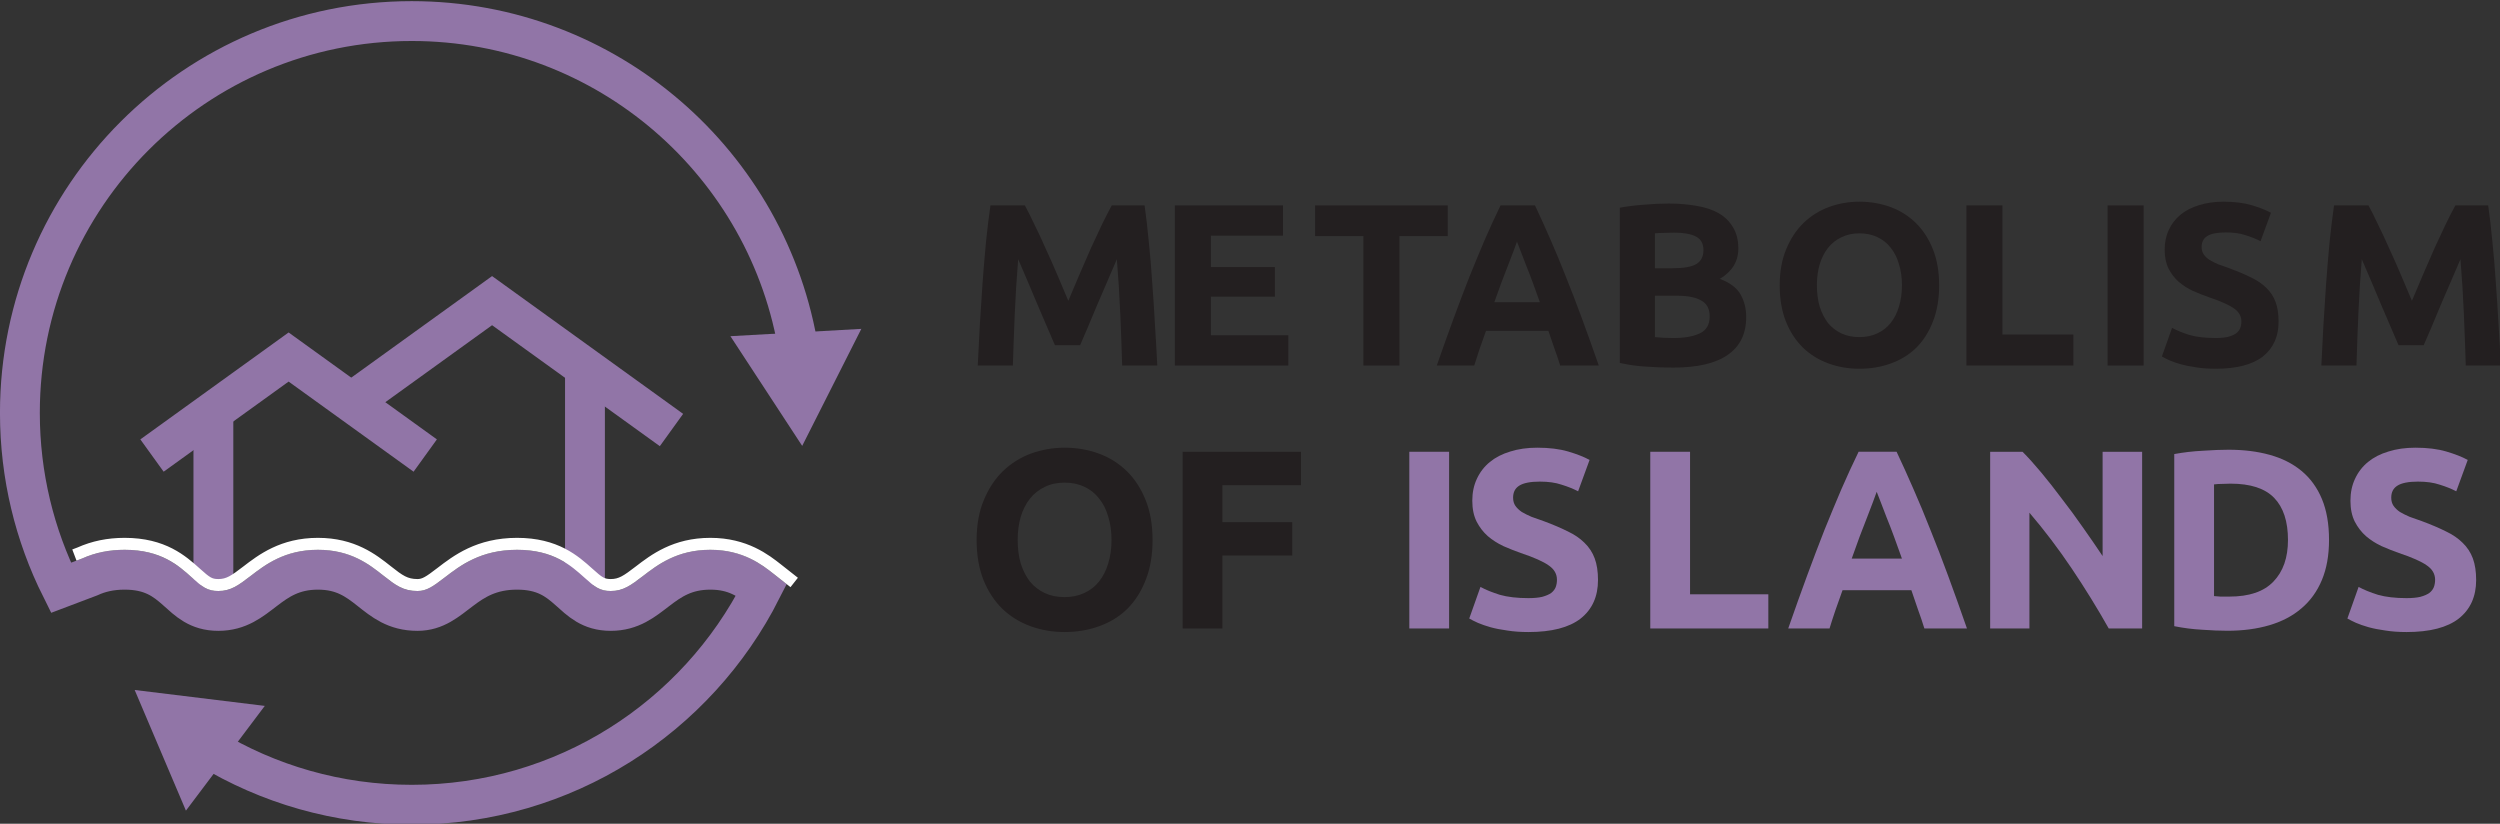 <?xml version="1.0" encoding="UTF-8" standalone="no"?>
<!-- Created with Inkscape (http://www.inkscape.org/) -->

<svg
   xmlns:dc="http://purl.org/dc/elements/1.1/"
   xmlns:cc="http://creativecommons.org/ns#"
   xmlns:rdf="http://www.w3.org/1999/02/22-rdf-syntax-ns#"
   xmlns:svg="http://www.w3.org/2000/svg"
   xmlns="http://www.w3.org/2000/svg"
   xmlns:sodipodi="http://sodipodi.sourceforge.net/DTD/sodipodi-0.dtd"
   xmlns:inkscape="http://www.inkscape.org/namespaces/inkscape"
   version="1.1"
   id="svg2"
   xml:space="preserve"
   width="418.231"
   height="137.8"
   viewBox="0 0 418.231 137.8"
   sodipodi:docname="logo.flat.svg"
   inkscape:version="0.92.4 5da689c313, 2019-01-14"><rect x="0" y="0" width="418.231" height="137.8" fill="#333333" stroke="none"/><defs
     id="defs6"><clipPath
       clipPathUnits="userSpaceOnUse"
       id="clipPath18"><path
         d="M 0,595.28 H 841.89 V 0 H 0 Z"
         id="path16"
         inkscape:connector-curvature="0" /></clipPath><clipPath
       clipPathUnits="userSpaceOnUse"
       id="clipPath98"><path
         d="M 0,595.28 H 841.89 V 0 H 0 Z"
         id="path96"
         inkscape:connector-curvature="0" /></clipPath><clipPath
       clipPathUnits="userSpaceOnUse"
       id="clipPath162"><path
         d="M 0,595.28 H 841.89 V 0 H 0 Z"
         id="path160"
         inkscape:connector-curvature="0" /></clipPath></defs><sodipodi:namedview
     pagecolor="#ffffff"
     bordercolor="#666666"
     borderopacity="1"
     objecttolerance="10"
     gridtolerance="10"
     guidetolerance="10"
     inkscape:pageopacity="0"
     inkscape:pageshadow="2"
     inkscape:window-width="1278"
     inkscape:window-height="1402"
     id="namedview4"
     showgrid="false"
     inkscape:zoom="1.6820038"
     inkscape:cx="155.89591"
     inkscape:cy="182.79033"
     inkscape:window-x="1280"
     inkscape:window-y="18"
     inkscape:window-maximized="0"
     inkscape:current-layer="g10"
     fit-margin-top="0"
     fit-margin-left="0"
     fit-margin-right="0"
     fit-margin-bottom="0" /><g
     id="g10"
     inkscape:groupmode="layer"
     inkscape:label="Logo MoI"
     transform="matrix(1.333,0,0,-1.333,-16.216,773.483)"><g
   aria-label="METABOLISM"
   transform="scale(1,-1)"
   style="font-variant:normal;font-weight:bold;font-stretch:normal;font-size:29px;font-family:Arial;-inkscape-font-specification:Arial-BoldMT;writing-mode:lr-tb;fill:#231f20;fill-opacity:1;fill-rule:nonzero;stroke:none;stroke-width:1"
   id="text142"><path
     d="m 140.788,-554.481 q 0.522,0.957 1.189,2.378 0.696,1.392 1.421,3.045 0.754,1.624 1.479,3.335 0.725,1.711 1.363,3.219 0.638,-1.508 1.363,-3.219 0.725,-1.711 1.45,-3.335 0.754,-1.653 1.421,-3.045 0.696,-1.421 1.218,-2.378 h 4.118 q 0.29,2.001 0.522,4.495 0.261,2.465 0.435,5.162 0.203,2.668 0.348,5.365 0.174,2.697 0.29,5.075 h -4.408 q -0.087,-2.929 -0.232,-6.38 -0.145,-3.451 -0.435,-6.96 -0.522,1.218 -1.16,2.697 -0.638,1.479 -1.276,2.958 -0.609,1.479 -1.189,2.842 -0.58,1.334 -0.986,2.291 h -3.161 q -0.406,-0.957 -0.986,-2.291 -0.58,-1.363 -1.218,-2.842 -0.609,-1.479 -1.247,-2.958 -0.638,-1.479 -1.16,-2.697 -0.29,3.509 -0.435,6.96 -0.145,3.451 -0.232,6.38 h -4.408 q 0.116,-2.378 0.261,-5.075 0.174,-2.697 0.348,-5.365 0.203,-2.697 0.435,-5.162 0.261,-2.494 0.551,-4.495 z"
     style="font-style:normal;font-variant:normal;font-weight:bold;font-stretch:normal;font-family:Ubuntu;-inkscape-font-specification:'Ubuntu Bold';stroke-width:1"
     id="path872" /><path
     d="m 159.609,-534.384 v -20.097 h 13.572 v 3.799 h -9.048 v 3.944 h 8.033 v 3.712 h -8.033 v 4.843 h 9.715 v 3.799 z"
     style="font-style:normal;font-variant:normal;font-weight:bold;font-stretch:normal;font-family:Ubuntu;-inkscape-font-specification:'Ubuntu Bold';stroke-width:1"
     id="path874" /><path
     d="m 193.858,-554.481 v 3.857 h -6.061 v 16.24 h -4.524 v -16.24 h -6.061 v -3.857 z"
     style="font-style:normal;font-variant:normal;font-weight:bold;font-stretch:normal;font-family:Ubuntu;-inkscape-font-specification:'Ubuntu Bold';stroke-width:1"
     id="path876" /><path
     d="m 207.969,-534.384 q -0.319,-1.044 -0.725,-2.146 -0.377,-1.102 -0.754,-2.204 h -7.83 q -0.377,1.102 -0.783,2.204 -0.377,1.102 -0.696,2.146 h -4.698 q 1.131,-3.248 2.146,-6.003 1.015,-2.755 1.972,-5.191 0.986,-2.436 1.914,-4.611 0.957,-2.204 1.972,-4.292 h 4.321 q 0.986,2.088 1.943,4.292 0.957,2.175 1.914,4.611 0.986,2.436 2.001,5.191 1.015,2.755 2.146,6.003 z m -5.423,-15.544 q -0.145,0.435 -0.435,1.189 -0.29,0.754 -0.667,1.74 -0.377,0.986 -0.841,2.175 -0.435,1.189 -0.899,2.494 h 5.713 q -0.464,-1.305 -0.899,-2.494 -0.435,-1.189 -0.841,-2.175 -0.377,-0.986 -0.667,-1.74 -0.29,-0.754 -0.464,-1.189 z"
     style="font-style:normal;font-variant:normal;font-weight:bold;font-stretch:normal;font-family:Ubuntu;-inkscape-font-specification:'Ubuntu Bold';stroke-width:1"
     id="path878" /><path
     d="m 222.15,-534.123 q -1.653,0 -3.306,-0.116 -1.624,-0.087 -3.393,-0.464 v -19.488 q 1.392,-0.261 3.045,-0.377 1.653,-0.145 3.074,-0.145 1.914,0 3.509,0.29 1.624,0.261 2.784,0.928 1.16,0.667 1.798,1.769 0.667,1.073 0.667,2.668 0,2.407 -2.32,3.799 1.914,0.725 2.61,1.972 0.696,1.247 0.696,2.813 0,3.161 -2.32,4.756 -2.291,1.595 -6.844,1.595 z m -2.291,-9.019 v 5.191 q 0.493,0.058 1.073,0.087 0.58,0.029 1.276,0.029 2.03,0 3.277,-0.58 1.247,-0.58 1.247,-2.146 0,-1.392 -1.044,-1.972 -1.044,-0.609 -2.987,-0.609 z m 0,-3.451 h 2.204 q 2.088,0 2.987,-0.522 0.899,-0.551 0.899,-1.74 0,-1.218 -0.928,-1.711 -0.928,-0.493 -2.726,-0.493 -0.58,0 -1.247,0.029 -0.667,0 -1.189,0.058 z"
     style="font-style:normal;font-variant:normal;font-weight:bold;font-stretch:normal;font-family:Ubuntu;-inkscape-font-specification:'Ubuntu Bold';stroke-width:1"
     id="path880" /><path
     d="m 240.188,-544.447 q 0,1.479 0.348,2.668 0.377,1.189 1.044,2.059 0.696,0.841 1.682,1.305 0.986,0.464 2.262,0.464 1.247,0 2.233,-0.464 1.015,-0.464 1.682,-1.305 0.696,-0.87 1.044,-2.059 0.377,-1.189 0.377,-2.668 0,-1.479 -0.377,-2.668 -0.348,-1.218 -1.044,-2.059 -0.667,-0.87 -1.682,-1.334 -0.986,-0.464 -2.233,-0.464 -1.276,0 -2.262,0.493 -0.986,0.464 -1.682,1.334 -0.667,0.841 -1.044,2.059 -0.348,1.189 -0.348,2.639 z m 15.341,0 q 0,2.581 -0.783,4.553 -0.754,1.943 -2.088,3.277 -1.334,1.305 -3.19,1.972 -1.827,0.667 -3.944,0.667 -2.059,0 -3.886,-0.667 -1.827,-0.667 -3.19,-1.972 -1.363,-1.334 -2.146,-3.277 -0.783,-1.972 -0.783,-4.553 0,-2.581 0.812,-4.524 0.812,-1.972 2.175,-3.306 1.392,-1.334 3.19,-2.001 1.827,-0.667 3.828,-0.667 2.059,0 3.886,0.667 1.827,0.667 3.19,2.001 1.363,1.334 2.146,3.306 0.783,1.943 0.783,4.524 z"
     style="font-style:normal;font-variant:normal;font-weight:bold;font-stretch:normal;font-family:Ubuntu;-inkscape-font-specification:'Ubuntu Bold';stroke-width:1"
     id="path882" /><path
     d="m 272.378,-538.27 v 3.886 h -13.427 v -20.097 h 4.524 v 16.211 z"
     style="font-style:normal;font-variant:normal;font-weight:bold;font-stretch:normal;font-family:Ubuntu;-inkscape-font-specification:'Ubuntu Bold';stroke-width:1"
     id="path884" /><path
     d="m 276.67,-554.481 h 4.524 v 20.097 h -4.524 z"
     style="font-style:normal;font-variant:normal;font-weight:bold;font-stretch:normal;font-family:Ubuntu;-inkscape-font-specification:'Ubuntu Bold';stroke-width:1"
     id="path886" /><path
     d="m 290.213,-537.835 q 0.957,0 1.566,-0.145 0.638,-0.174 1.015,-0.435 0.377,-0.29 0.522,-0.667 0.145,-0.377 0.145,-0.841 0,-0.986 -0.928,-1.624 -0.928,-0.667 -3.19,-1.421 -0.986,-0.348 -1.972,-0.783 -0.986,-0.464 -1.769,-1.131 -0.783,-0.696 -1.276,-1.653 -0.493,-0.986 -0.493,-2.378 0,-1.392 0.522,-2.494 0.522,-1.131 1.479,-1.914 0.957,-0.783 2.32,-1.189 1.363,-0.435 3.074,-0.435 2.03,0 3.509,0.435 1.479,0.435 2.436,0.957 l -1.305,3.567 q -0.841,-0.435 -1.885,-0.754 -1.015,-0.348 -2.465,-0.348 -1.624,0 -2.349,0.464 -0.696,0.435 -0.696,1.363 0,0.551 0.261,0.928 0.261,0.377 0.725,0.696 0.493,0.29 1.102,0.551 0.638,0.232 1.392,0.493 1.566,0.58 2.726,1.16 1.16,0.551 1.914,1.305 0.783,0.754 1.16,1.769 0.377,1.015 0.377,2.465 0,2.813 -1.972,4.379 -1.972,1.537 -5.945,1.537 -1.334,0 -2.407,-0.174 -1.073,-0.145 -1.914,-0.377 -0.812,-0.232 -1.421,-0.493 -0.58,-0.261 -0.986,-0.493 l 1.276,-3.596 q 0.899,0.493 2.204,0.899 1.334,0.377 3.248,0.377 z"
     style="font-style:normal;font-variant:normal;font-weight:bold;font-stretch:normal;font-family:Ubuntu;-inkscape-font-specification:'Ubuntu Bold';stroke-width:1"
     id="path888" /><path
     d="m 309.411,-554.481 q 0.522,0.957 1.189,2.378 0.696,1.392 1.421,3.045 0.754,1.624 1.479,3.335 0.725,1.711 1.363,3.219 0.638,-1.508 1.363,-3.219 0.725,-1.711 1.45,-3.335 0.754,-1.653 1.421,-3.045 0.696,-1.421 1.218,-2.378 h 4.118 q 0.29,2.001 0.522,4.495 0.261,2.465 0.435,5.162 0.203,2.668 0.348,5.365 0.174,2.697 0.29,5.075 h -4.408 q -0.087,-2.929 -0.232,-6.38 -0.145,-3.451 -0.435,-6.96 -0.522,1.218 -1.16,2.697 -0.638,1.479 -1.276,2.958 -0.609,1.479 -1.189,2.842 -0.58,1.334 -0.986,2.291 h -3.161 q -0.406,-0.957 -0.986,-2.291 -0.58,-1.363 -1.218,-2.842 -0.609,-1.479 -1.247,-2.958 -0.638,-1.479 -1.16,-2.697 -0.29,3.509 -0.435,6.96 -0.145,3.451 -0.232,6.38 h -4.408 q 0.116,-2.378 0.261,-5.075 0.174,-2.697 0.348,-5.365 0.203,-2.697 0.435,-5.162 0.261,-2.494 0.551,-4.495 z"
     style="font-style:normal;font-variant:normal;font-weight:bold;font-stretch:normal;font-family:Ubuntu;-inkscape-font-specification:'Ubuntu Bold';stroke-width:1"
     id="path890" /></g>
<g
   aria-label="OF ISLANDS"
   transform="scale(1,-1)"
   style="font-variant:normal;font-weight:bold;font-stretch:normal;font-size:32px;font-family:Arial;-inkscape-font-specification:Arial-BoldMT;writing-mode:lr-tb;fill:#231f20;fill-opacity:1;fill-rule:nonzero;stroke:none;stroke-width:1"
   id="text146"><path
     d="m 139.884,-512.488 q 0,1.632 0.384,2.944 0.416,1.312 1.152,2.272 0.768,0.928 1.856,1.44 1.088,0.512 2.496,0.512 1.376,0 2.464,-0.512 1.12,-0.512 1.856,-1.44 0.768,-0.96 1.152,-2.272 0.416,-1.312 0.416,-2.944 0,-1.632 -0.416,-2.944 -0.384,-1.344 -1.152,-2.272 -0.736,-0.96 -1.856,-1.472 -1.088,-0.512 -2.464,-0.512 -1.408,0 -2.496,0.544 -1.088,0.512 -1.856,1.472 -0.736,0.928 -1.152,2.272 -0.384,1.312 -0.384,2.912 z m 16.928,0 q 0,2.848 -0.864,5.024 -0.832,2.144 -2.304,3.616 -1.472,1.44 -3.52,2.176 -2.016,0.736 -4.352,0.736 -2.272,0 -4.288,-0.736 -2.016,-0.736 -3.52,-2.176 -1.504,-1.472 -2.368,-3.616 -0.864,-2.176 -0.864,-5.024 0,-2.848 0.896,-4.992 0.896,-2.176 2.4,-3.648 1.536,-1.472 3.52,-2.208 2.016,-0.736 4.224,-0.736 2.272,0 4.288,0.736 2.016,0.736 3.52,2.208 1.504,1.472 2.368,3.648 0.864,2.144 0.864,4.992 z"
     style="font-style:normal;font-variant:normal;font-weight:bold;font-stretch:normal;font-family:Ubuntu;-inkscape-font-specification:'Ubuntu Bold';stroke-width:1"
     id="path853" /><path
     d="m 160.588,-501.384 v -22.176 h 14.848 v 4.192 h -9.856 v 4.64 h 8.768 v 4.192 h -8.768 v 9.152 z"
     style="font-style:normal;font-variant:normal;font-weight:bold;font-stretch:normal;font-family:Ubuntu;-inkscape-font-specification:'Ubuntu Bold';stroke-width:1"
     id="path855" /><path
     d="m 189.036,-523.56 h 4.992 v 22.176 h -4.992 z"
     style="font-style:normal;font-variant:normal;font-weight:bold;font-stretch:normal;font-family:Ubuntu;-inkscape-font-specification:'Ubuntu Bold';fill:#9175a7;fill-opacity:1"
     id="path857" /><path
     d="m 203.98,-505.192 q 1.056,0 1.728,-0.16 0.704,-0.192 1.12,-0.48 0.416,-0.32 0.576,-0.736 0.16,-0.416 0.16,-0.928 0,-1.088 -1.024,-1.792 -1.024,-0.736 -3.52,-1.568 -1.088,-0.384 -2.176,-0.864 -1.088,-0.512 -1.952,-1.248 -0.864,-0.768 -1.408,-1.824 -0.544,-1.088 -0.544,-2.624 0,-1.536 0.576,-2.752 0.576,-1.248 1.632,-2.112 1.056,-0.864 2.56,-1.312 1.504,-0.48 3.392,-0.48 2.24,0 3.872,0.48 1.632,0.48 2.688,1.056 l -1.44,3.936 q -0.928,-0.48 -2.08,-0.832 -1.12,-0.384 -2.72,-0.384 -1.792,0 -2.592,0.512 -0.768,0.48 -0.768,1.504 0,0.608 0.288,1.024 0.288,0.416 0.8,0.768 0.544,0.32 1.216,0.608 0.704,0.256 1.536,0.544 1.728,0.64 3.008,1.28 1.28,0.608 2.112,1.44 0.864,0.832 1.28,1.952 0.416,1.12 0.416,2.72 0,3.104 -2.176,4.832 -2.176,1.696 -6.56,1.696 -1.472,0 -2.656,-0.192 -1.184,-0.16 -2.112,-0.416 -0.896,-0.256 -1.568,-0.544 -0.64,-0.288 -1.088,-0.544 l 1.408,-3.968 q 0.992,0.544 2.432,0.992 1.472,0.416 3.584,0.416 z"
     style="font-style:normal;font-variant:normal;font-weight:bold;font-stretch:normal;font-family:Ubuntu;-inkscape-font-specification:'Ubuntu Bold';fill:#9175a7;fill-opacity:1"
     id="path859" /><path
     d="m 234.092,-505.672 v 4.288 h -14.816 v -22.176 h 4.992 v 17.888 z"
     style="font-style:normal;font-variant:normal;font-weight:bold;font-stretch:normal;font-family:Ubuntu;-inkscape-font-specification:'Ubuntu Bold';fill:#9175a7;fill-opacity:1"
     id="path861" /><path
     d="m 253.676,-501.384 q -0.352,-1.152 -0.8,-2.368 -0.416,-1.216 -0.832,-2.432 h -8.64 q -0.416,1.216 -0.864,2.432 -0.416,1.216 -0.768,2.368 h -5.184 q 1.248,-3.584 2.368,-6.624 1.12,-3.04 2.176,-5.728 1.088,-2.688 2.112,-5.088 1.056,-2.432 2.176,-4.736 h 4.768 q 1.088,2.304 2.144,4.736 1.056,2.4 2.112,5.088 1.088,2.688 2.208,5.728 1.12,3.04 2.368,6.624 z m -5.984,-17.152 q -0.16,0.48 -0.48,1.312 -0.32,0.832 -0.736,1.92 -0.416,1.088 -0.928,2.4 -0.48,1.312 -0.992,2.752 h 6.304 q -0.512,-1.44 -0.992,-2.752 -0.48,-1.312 -0.928,-2.4 -0.416,-1.088 -0.736,-1.92 -0.32,-0.832 -0.512,-1.312 z"
     style="font-style:normal;font-variant:normal;font-weight:bold;font-stretch:normal;font-family:Ubuntu;-inkscape-font-specification:'Ubuntu Bold';fill:#9175a7;fill-opacity:1"
     id="path863" /><path
     d="m 276.812,-501.384 q -2.144,-3.808 -4.64,-7.52 -2.496,-3.712 -5.312,-7.008 v 14.528 h -4.928 v -22.176 h 4.064 q 1.056,1.056 2.336,2.592 1.28,1.536 2.592,3.296 1.344,1.728 2.656,3.616 1.312,1.856 2.464,3.584 v -13.088 h 4.96 v 22.176 z"
     style="font-style:normal;font-variant:normal;font-weight:bold;font-stretch:normal;font-family:Ubuntu;-inkscape-font-specification:'Ubuntu Bold';fill:#9175a7;fill-opacity:1"
     id="path865" /><path
     d="m 290.028,-505.448 q 0.352,0.032 0.8,0.064 0.48,0 1.12,0 3.744,0 5.536,-1.888 1.824,-1.888 1.824,-5.216 0,-3.488 -1.728,-5.28 -1.728,-1.792 -5.472,-1.792 -0.512,0 -1.056,0.032 -0.544,0 -1.024,0.064 z m 14.432,-7.04 q 0,2.88 -0.896,5.024 -0.896,2.144 -2.56,3.552 -1.632,1.408 -4,2.112 -2.368,0.704 -5.312,0.704 -1.344,0 -3.136,-0.128 -1.792,-0.096 -3.52,-0.448 v -21.6 q 1.728,-0.32 3.584,-0.416 1.888,-0.128 3.232,-0.128 2.848,0 5.152,0.64 2.336,0.64 4,2.016 1.664,1.376 2.56,3.52 0.896,2.144 0.896,5.152 z"
     style="font-style:normal;font-variant:normal;font-weight:bold;font-stretch:normal;font-family:Ubuntu;-inkscape-font-specification:'Ubuntu Bold';fill:#9175a7;fill-opacity:1"
     id="path867" /><path
     d="m 314.188,-505.192 q 1.056,0 1.728,-0.16 0.704,-0.192 1.12,-0.48 0.416,-0.32 0.576,-0.736 0.16,-0.416 0.16,-0.928 0,-1.088 -1.024,-1.792 -1.024,-0.736 -3.52,-1.568 -1.088,-0.384 -2.176,-0.864 -1.088,-0.512 -1.952,-1.248 -0.864,-0.768 -1.408,-1.824 -0.544,-1.088 -0.544,-2.624 0,-1.536 0.576,-2.752 0.576,-1.248 1.632,-2.112 1.056,-0.864 2.56,-1.312 1.504,-0.48 3.392,-0.48 2.24,0 3.872,0.48 1.632,0.48 2.688,1.056 l -1.44,3.936 q -0.928,-0.48 -2.08,-0.832 -1.12,-0.384 -2.72,-0.384 -1.792,0 -2.592,0.512 -0.768,0.48 -0.768,1.504 0,0.608 0.288,1.024 0.288,0.416 0.8,0.768 0.544,0.32 1.216,0.608 0.704,0.256 1.536,0.544 1.728,0.64 3.008,1.28 1.28,0.608 2.112,1.44 0.864,0.832 1.28,1.952 0.416,1.12 0.416,2.72 0,3.104 -2.176,4.832 -2.176,1.696 -6.56,1.696 -1.472,0 -2.656,-0.192 -1.184,-0.16 -2.112,-0.416 -0.896,-0.256 -1.568,-0.544 -0.64,-0.288 -1.088,-0.544 l 1.408,-3.968 q 0.992,0.544 2.432,0.992 1.472,0.416 3.584,0.416 z"
     style="font-style:normal;font-variant:normal;font-weight:bold;font-stretch:normal;font-family:Ubuntu;-inkscape-font-specification:'Ubuntu Bold';fill:#9175a7;fill-opacity:1"
     id="path869" /></g>
<path
   inkscape:connector-curvature="0"
   id="path210"
   style="fill:none;stroke:#9175a7;stroke-width:5;stroke-linecap:butt;stroke-linejoin:miter;stroke-miterlimit:10;stroke-dasharray:none;stroke-opacity:1"
   d="m 38.946,506.837 v 21.503" /><path
   inkscape:connector-curvature="0"
   id="path214"
   style="fill:none;stroke:#9175a7;stroke-width:5;stroke-linecap:butt;stroke-linejoin:miter;stroke-miterlimit:10;stroke-dasharray:none;stroke-opacity:1"
   d="m 65.532,523.086 -17.146,12.365 -17.146,-12.365" /><path
   inkscape:connector-curvature="0"
   id="path218"
   style="fill:none;stroke:#9175a7;stroke-width:5;stroke-linecap:butt;stroke-linejoin:miter;stroke-miterlimit:10;stroke-dasharray:none;stroke-opacity:1"
   d="m 57.19,530.461 16.731,12.065 22.515,-16.236" /><path
   inkscape:connector-curvature="0"
   id="path222"
   style="fill:none;stroke:#9175a7;stroke-width:5;stroke-linecap:butt;stroke-linejoin:miter;stroke-miterlimit:10;stroke-dasharray:none;stroke-opacity:1"
   d="m 85.579,506.837 v 27.283" /><path
   inkscape:connector-curvature="0"
   id="path226"
   style="fill:none;stroke:#9175a7;stroke-width:5;stroke-linecap:butt;stroke-linejoin:miter;stroke-miterlimit:10;stroke-dasharray:none;stroke-opacity:1"
   d="m 38.384,486.353 c 7.425,-4.5 16.137,-7.091 25.454,-7.091 19.176,0 35.789,10.977 43.898,26.99 -1.606,1.266 -3.327,2.505 -6.422,2.505 -6.322,0 -7.35,-5.171 -12.496,-5.171 -5.145,0 -4.998,5.171 -11.761,5.171 -6.763,0 -7.939,-5.171 -12.497,-5.171 -5.586,0 -6.174,5.171 -12.496,5.171 -6.322,0 -7.35,-5.171 -12.496,-5.171 -5.145,0 -4.998,5.171 -11.761,5.171 -1.807,0 -3.215,-0.369 -4.396,-0.91 l -3.59,-1.359 c -3.301,6.606 -5.159,14.06 -5.159,21.949 0,27.158 22.017,49.175 49.176,49.175 24.534,0 44.872,-17.968 48.573,-41.462" /><path
   inkscape:connector-curvature="0"
   id="path230"
   style="fill:#9175a7;fill-opacity:1;fill-rule:nonzero;stroke:none;stroke-width:1"
   d="m 35.499,478.522 -6.433,15.143 16.331,-1.997 z" /><path
   inkscape:connector-curvature="0"
   id="path234"
   style="fill:#9175a7;fill-opacity:1;fill-rule:nonzero;stroke:none;stroke-width:1"
   d="m 103.832,538.066 9.009,-13.768 7.42,14.685 z" /><path
   inkscape:connector-curvature="0"
   id="path238"
   style="fill:none;stroke:#ffffff;stroke-width:1.5;stroke-linecap:butt;stroke-linejoin:miter;stroke-miterlimit:10;stroke-dasharray:none;stroke-opacity:1"
   d="m 21.502,510.599 0.662,0.251 c 1.739,0.778 3.587,1.157 5.643,1.157 4.858,0 7.225,-2.129 8.954,-3.682 1.258,-1.131 1.708,-1.489 2.806,-1.489 1.28,0 2.061,0.557 3.569,1.714 1.899,1.459 4.501,3.457 8.928,3.457 4.389,0 6.876,-1.97 8.693,-3.407 1.504,-1.19 2.294,-1.764 3.804,-1.764 0.868,0 1.497,0.42 2.943,1.533 1.998,1.535 4.734,3.638 9.553,3.638 4.858,0 7.225,-2.129 8.954,-3.682 1.258,-1.131 1.708,-1.489 2.806,-1.489 1.28,0 2.061,0.557 3.569,1.714 1.899,1.459 4.501,3.457 8.928,3.457 4.37,0 6.914,-2.005 8.433,-3.202 l 2.09,-1.646" /></g></svg>